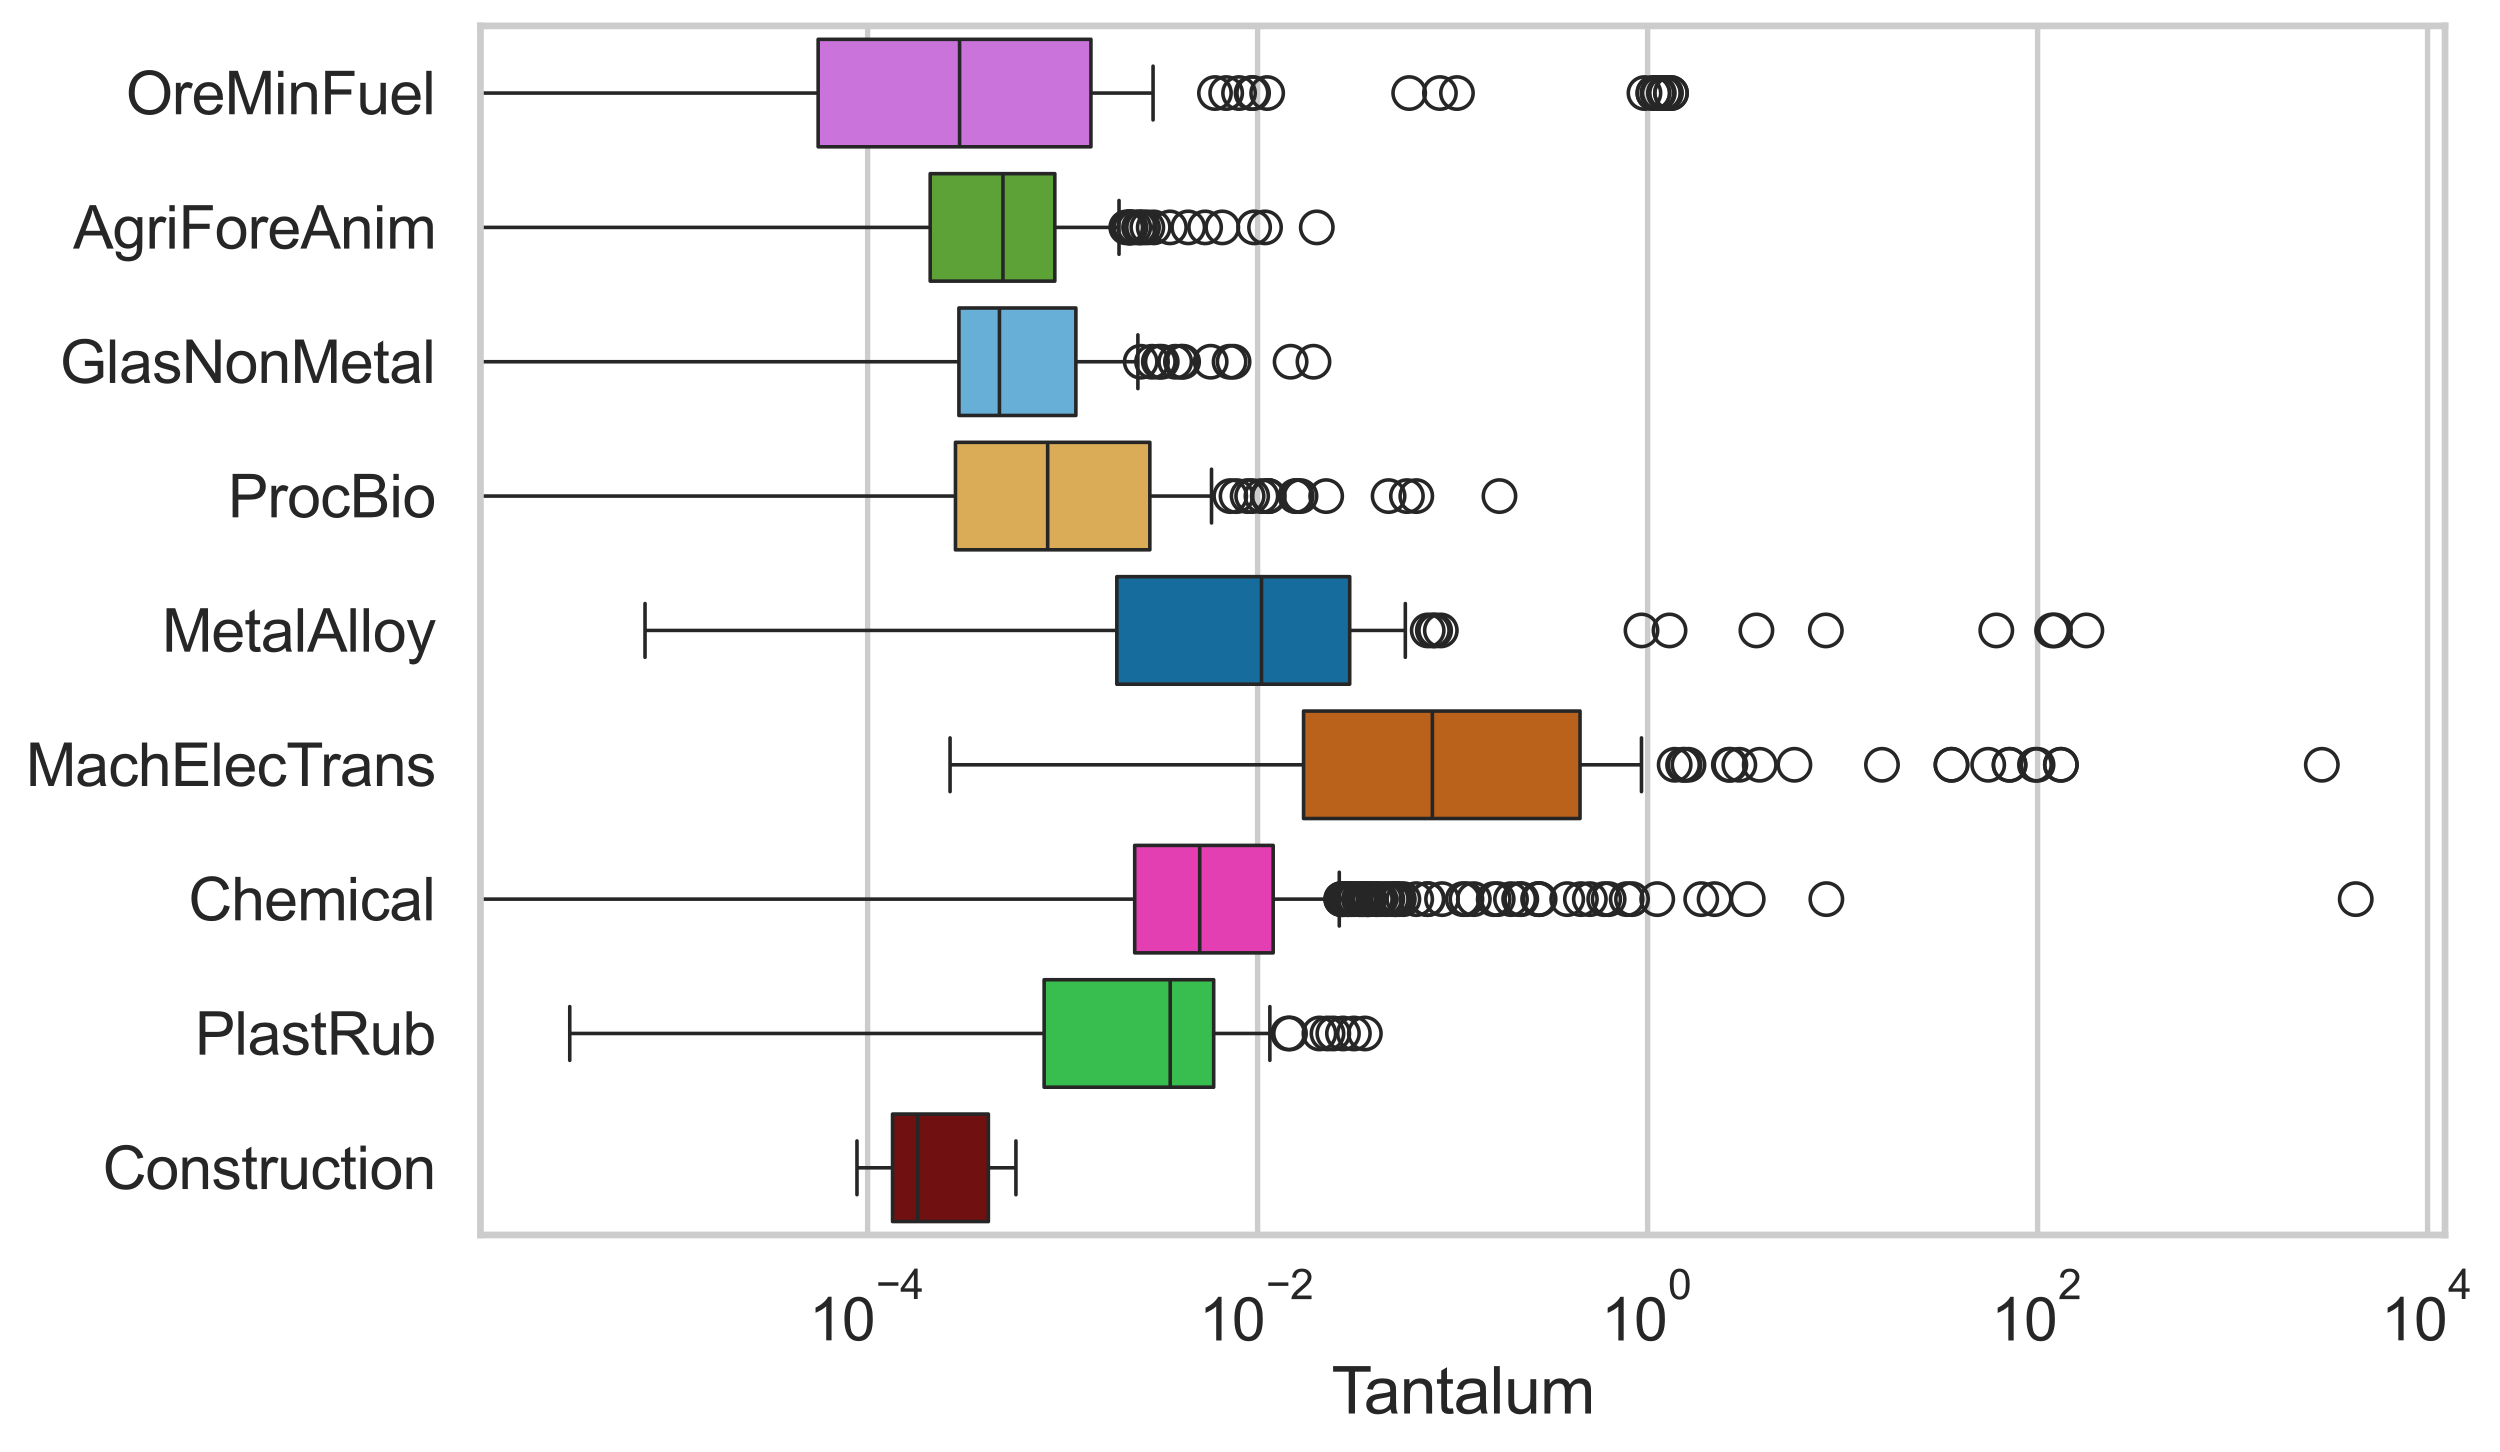 <?xml version="1.0" encoding="utf-8" standalone="no"?>
<!DOCTYPE svg PUBLIC "-//W3C//DTD SVG 1.1//EN"
  "http://www.w3.org/Graphics/SVG/1.1/DTD/svg11.dtd">
<svg xmlns:xlink="http://www.w3.org/1999/xlink" width="695.681pt" height="404.121pt" viewBox="0 0 695.681 404.121" xmlns="http://www.w3.org/2000/svg" version="1.1">
 <defs>
  <style type="text/css">*{stroke-linejoin: round; stroke-linecap: butt}</style>
 </defs>
 <g id="figure_1">
  <g id="patch_1">
   <path d="M 0 404.121 
L 695.681 404.121 
L 695.681 0 
L 0 0 
z
" style="fill: #ffffff"/>
  </g>
  <g id="axes_1">
   <g id="patch_2">
    <path d="M 133.697 343.665 
L 680.385 343.665 
L 680.385 7.2 
L 133.697 7.2 
z
" style="fill: #ffffff"/>
   </g>
   <g id="matplotlib.axis_1">
    <g id="xtick_1">
     <g id="line2d_1">
      <path d="M 241.44 343.665 
L 241.44 7.2 
" clip-path="url(#p59edeb4a49)" style="fill: none; stroke: #cccccc; stroke-width: 1.5; stroke-linecap: round"/>
     </g>
     <g id="text_1">
      <!-- $\mathdefault{10^{-4}}$ -->
      <g style="fill: #262626" transform="translate(225.105 373.015) scale(0.165 -0.165)">
       <defs>
        <path id="ArialMT-31" d="M 2384 0 
L 1822 0 
L 1822 3584 
Q 1619 3391 1289 3197 
Q 959 3003 697 2906 
L 697 3450 
Q 1169 3672 1522 3987 
Q 1875 4303 2022 4600 
L 2384 4600 
L 2384 0 
z
" transform="scale(0.016)"/>
        <path id="ArialMT-30" d="M 266 2259 
Q 266 3072 433 3567 
Q 600 4063 929 4331 
Q 1259 4600 1759 4600 
Q 2128 4600 2406 4451 
Q 2684 4303 2865 4023 
Q 3047 3744 3150 3342 
Q 3253 2941 3253 2259 
Q 3253 1453 3087 958 
Q 2922 463 2592 192 
Q 2263 -78 1759 -78 
Q 1097 -78 719 397 
Q 266 969 266 2259 
z
M 844 2259 
Q 844 1131 1108 757 
Q 1372 384 1759 384 
Q 2147 384 2411 759 
Q 2675 1134 2675 2259 
Q 2675 3391 2411 3762 
Q 2147 4134 1753 4134 
Q 1366 4134 1134 3806 
Q 844 3388 844 2259 
z
" transform="scale(0.016)"/>
        <path id="ArialMT-2212" d="M 3381 1997 
L 356 1997 
L 356 2522 
L 3381 2522 
L 3381 1997 
z
" transform="scale(0.016)"/>
        <path id="ArialMT-34" d="M 2069 0 
L 2069 1097 
L 81 1097 
L 81 1613 
L 2172 4581 
L 2631 4581 
L 2631 1613 
L 3250 1613 
L 3250 1097 
L 2631 1097 
L 2631 0 
L 2069 0 
z
M 2069 1613 
L 2069 3678 
L 634 1613 
L 2069 1613 
z
" transform="scale(0.016)"/>
       </defs>
       <use xlink:href="#ArialMT-31" transform="translate(0 0.202)"/>
       <use xlink:href="#ArialMT-30" transform="translate(55.615 0.202)"/>
       <use xlink:href="#ArialMT-2212" transform="translate(112.973 69.895) scale(0.7)"/>
       <use xlink:href="#ArialMT-34" transform="translate(153.852 69.895) scale(0.7)"/>
      </g>
     </g>
    </g>
    <g id="xtick_2">
     <g id="line2d_2">
      <path d="M 349.962 343.665 
L 349.962 7.2 
" clip-path="url(#p59edeb4a49)" style="fill: none; stroke: #cccccc; stroke-width: 1.5; stroke-linecap: round"/>
     </g>
     <g id="text_2">
      <!-- $\mathdefault{10^{-2}}$ -->
      <g style="fill: #262626" transform="translate(333.627 373.18) scale(0.165 -0.165)">
       <defs>
        <path id="ArialMT-32" d="M 3222 541 
L 3222 0 
L 194 0 
Q 188 203 259 391 
Q 375 700 629 1000 
Q 884 1300 1366 1694 
Q 2113 2306 2375 2664 
Q 2638 3022 2638 3341 
Q 2638 3675 2398 3904 
Q 2159 4134 1775 4134 
Q 1369 4134 1125 3890 
Q 881 3647 878 3216 
L 300 3275 
Q 359 3922 746 4261 
Q 1134 4600 1788 4600 
Q 2447 4600 2831 4234 
Q 3216 3869 3216 3328 
Q 3216 3053 3103 2787 
Q 2991 2522 2730 2228 
Q 2469 1934 1863 1422 
Q 1356 997 1212 845 
Q 1069 694 975 541 
L 3222 541 
z
" transform="scale(0.016)"/>
       </defs>
       <use xlink:href="#ArialMT-31" transform="translate(0 0.994)"/>
       <use xlink:href="#ArialMT-30" transform="translate(55.615 0.994)"/>
       <use xlink:href="#ArialMT-2212" transform="translate(112.973 70.688) scale(0.7)"/>
       <use xlink:href="#ArialMT-32" transform="translate(153.852 70.688) scale(0.7)"/>
      </g>
     </g>
    </g>
    <g id="xtick_3">
     <g id="line2d_3">
      <path d="M 458.485 343.665 
L 458.485 7.2 
" clip-path="url(#p59edeb4a49)" style="fill: none; stroke: #cccccc; stroke-width: 1.5; stroke-linecap: round"/>
     </g>
     <g id="text_3">
      <!-- $\mathdefault{10^{0}}$ -->
      <g style="fill: #262626" transform="translate(445.532 373.18) scale(0.165 -0.165)">
       <use xlink:href="#ArialMT-31" transform="translate(0 0.994)"/>
       <use xlink:href="#ArialMT-30" transform="translate(55.615 0.994)"/>
       <use xlink:href="#ArialMT-30" transform="translate(112.973 70.688) scale(0.7)"/>
      </g>
     </g>
    </g>
    <g id="xtick_4">
     <g id="line2d_4">
      <path d="M 567.007 343.665 
L 567.007 7.2 
" clip-path="url(#p59edeb4a49)" style="fill: none; stroke: #cccccc; stroke-width: 1.5; stroke-linecap: round"/>
     </g>
     <g id="text_4">
      <!-- $\mathdefault{10^{2}}$ -->
      <g style="fill: #262626" transform="translate(554.054 373.18) scale(0.165 -0.165)">
       <use xlink:href="#ArialMT-31" transform="translate(0 0.994)"/>
       <use xlink:href="#ArialMT-30" transform="translate(55.615 0.994)"/>
       <use xlink:href="#ArialMT-32" transform="translate(112.973 70.688) scale(0.7)"/>
      </g>
     </g>
    </g>
    <g id="xtick_5">
     <g id="line2d_5">
      <path d="M 675.529 343.665 
L 675.529 7.2 
" clip-path="url(#p59edeb4a49)" style="fill: none; stroke: #cccccc; stroke-width: 1.5; stroke-linecap: round"/>
     </g>
     <g id="text_5">
      <!-- $\mathdefault{10^{4}}$ -->
      <g style="fill: #262626" transform="translate(662.576 373.015) scale(0.165 -0.165)">
       <use xlink:href="#ArialMT-31" transform="translate(0 0.202)"/>
       <use xlink:href="#ArialMT-30" transform="translate(55.615 0.202)"/>
       <use xlink:href="#ArialMT-34" transform="translate(112.973 69.895) scale(0.7)"/>
      </g>
     </g>
    </g>
    <g id="text_6">
     <!-- Tantalum -->
     <g style="fill: #262626" transform="translate(370.529 393.344) scale(0.18 -0.18)">
      <defs>
       <path id="ArialMT-54" d="M 1659 0 
L 1659 4041 
L 150 4041 
L 150 4581 
L 3781 4581 
L 3781 4041 
L 2266 4041 
L 2266 0 
L 1659 0 
z
" transform="scale(0.016)"/>
       <path id="ArialMT-61" d="M 2588 409 
Q 2275 144 1986 34 
Q 1697 -75 1366 -75 
Q 819 -75 525 192 
Q 231 459 231 875 
Q 231 1119 342 1320 
Q 453 1522 633 1644 
Q 813 1766 1038 1828 
Q 1203 1872 1538 1913 
Q 2219 1994 2541 2106 
Q 2544 2222 2544 2253 
Q 2544 2597 2384 2738 
Q 2169 2928 1744 2928 
Q 1347 2928 1158 2789 
Q 969 2650 878 2297 
L 328 2372 
Q 403 2725 575 2942 
Q 747 3159 1072 3276 
Q 1397 3394 1825 3394 
Q 2250 3394 2515 3294 
Q 2781 3194 2906 3042 
Q 3031 2891 3081 2659 
Q 3109 2516 3109 2141 
L 3109 1391 
Q 3109 606 3145 398 
Q 3181 191 3288 0 
L 2700 0 
Q 2613 175 2588 409 
z
M 2541 1666 
Q 2234 1541 1622 1453 
Q 1275 1403 1131 1340 
Q 988 1278 909 1158 
Q 831 1038 831 891 
Q 831 666 1001 516 
Q 1172 366 1500 366 
Q 1825 366 2078 508 
Q 2331 650 2450 897 
Q 2541 1088 2541 1459 
L 2541 1666 
z
" transform="scale(0.016)"/>
       <path id="ArialMT-6e" d="M 422 0 
L 422 3319 
L 928 3319 
L 928 2847 
Q 1294 3394 1984 3394 
Q 2284 3394 2536 3286 
Q 2788 3178 2913 3003 
Q 3038 2828 3088 2588 
Q 3119 2431 3119 2041 
L 3119 0 
L 2556 0 
L 2556 2019 
Q 2556 2363 2490 2533 
Q 2425 2703 2258 2804 
Q 2091 2906 1866 2906 
Q 1506 2906 1245 2678 
Q 984 2450 984 1813 
L 984 0 
L 422 0 
z
" transform="scale(0.016)"/>
       <path id="ArialMT-74" d="M 1650 503 
L 1731 6 
Q 1494 -44 1306 -44 
Q 1000 -44 831 53 
Q 663 150 594 308 
Q 525 466 525 972 
L 525 2881 
L 113 2881 
L 113 3319 
L 525 3319 
L 525 4141 
L 1084 4478 
L 1084 3319 
L 1650 3319 
L 1650 2881 
L 1084 2881 
L 1084 941 
Q 1084 700 1114 631 
Q 1144 563 1211 522 
Q 1278 481 1403 481 
Q 1497 481 1650 503 
z
" transform="scale(0.016)"/>
       <path id="ArialMT-6c" d="M 409 0 
L 409 4581 
L 972 4581 
L 972 0 
L 409 0 
z
" transform="scale(0.016)"/>
       <path id="ArialMT-75" d="M 2597 0 
L 2597 488 
Q 2209 -75 1544 -75 
Q 1250 -75 995 37 
Q 741 150 617 320 
Q 494 491 444 738 
Q 409 903 409 1263 
L 409 3319 
L 972 3319 
L 972 1478 
Q 972 1038 1006 884 
Q 1059 663 1231 536 
Q 1403 409 1656 409 
Q 1909 409 2131 539 
Q 2353 669 2445 892 
Q 2538 1116 2538 1541 
L 2538 3319 
L 3100 3319 
L 3100 0 
L 2597 0 
z
" transform="scale(0.016)"/>
       <path id="ArialMT-6d" d="M 422 0 
L 422 3319 
L 925 3319 
L 925 2853 
Q 1081 3097 1340 3245 
Q 1600 3394 1931 3394 
Q 2300 3394 2536 3241 
Q 2772 3088 2869 2813 
Q 3263 3394 3894 3394 
Q 4388 3394 4653 3120 
Q 4919 2847 4919 2278 
L 4919 0 
L 4359 0 
L 4359 2091 
Q 4359 2428 4304 2576 
Q 4250 2725 4106 2815 
Q 3963 2906 3769 2906 
Q 3419 2906 3187 2673 
Q 2956 2441 2956 1928 
L 2956 0 
L 2394 0 
L 2394 2156 
Q 2394 2531 2256 2718 
Q 2119 2906 1806 2906 
Q 1569 2906 1367 2781 
Q 1166 2656 1075 2415 
Q 984 2175 984 1722 
L 984 0 
L 422 0 
z
" transform="scale(0.016)"/>
      </defs>
      <use xlink:href="#ArialMT-54"/>
      <use xlink:href="#ArialMT-61" transform="translate(49.959 0)"/>
      <use xlink:href="#ArialMT-6e" transform="translate(105.574 0)"/>
      <use xlink:href="#ArialMT-74" transform="translate(161.189 0)"/>
      <use xlink:href="#ArialMT-61" transform="translate(188.973 0)"/>
      <use xlink:href="#ArialMT-6c" transform="translate(244.588 0)"/>
      <use xlink:href="#ArialMT-75" transform="translate(266.805 0)"/>
      <use xlink:href="#ArialMT-6d" transform="translate(322.42 0)"/>
     </g>
    </g>
   </g>
   <g id="matplotlib.axis_2">
    <g id="ytick_1">
     <g id="text_7">
      <!-- OreMinFuel -->
      <g style="fill: #262626" transform="translate(35.013 31.798) scale(0.165 -0.165)">
       <defs>
        <path id="ArialMT-4f" d="M 309 2231 
Q 309 3372 921 4017 
Q 1534 4663 2503 4663 
Q 3138 4663 3647 4359 
Q 4156 4056 4423 3514 
Q 4691 2972 4691 2284 
Q 4691 1588 4409 1038 
Q 4128 488 3612 205 
Q 3097 -78 2500 -78 
Q 1853 -78 1343 234 
Q 834 547 571 1087 
Q 309 1628 309 2231 
z
M 934 2222 
Q 934 1394 1379 917 
Q 1825 441 2497 441 
Q 3181 441 3623 922 
Q 4066 1403 4066 2288 
Q 4066 2847 3877 3264 
Q 3688 3681 3323 3911 
Q 2959 4141 2506 4141 
Q 1863 4141 1398 3698 
Q 934 3256 934 2222 
z
" transform="scale(0.016)"/>
        <path id="ArialMT-72" d="M 416 0 
L 416 3319 
L 922 3319 
L 922 2816 
Q 1116 3169 1280 3281 
Q 1444 3394 1641 3394 
Q 1925 3394 2219 3213 
L 2025 2691 
Q 1819 2813 1613 2813 
Q 1428 2813 1281 2702 
Q 1134 2591 1072 2394 
Q 978 2094 978 1738 
L 978 0 
L 416 0 
z
" transform="scale(0.016)"/>
        <path id="ArialMT-65" d="M 2694 1069 
L 3275 997 
Q 3138 488 2766 206 
Q 2394 -75 1816 -75 
Q 1088 -75 661 373 
Q 234 822 234 1631 
Q 234 2469 665 2931 
Q 1097 3394 1784 3394 
Q 2450 3394 2872 2941 
Q 3294 2488 3294 1666 
Q 3294 1616 3291 1516 
L 816 1516 
Q 847 969 1125 678 
Q 1403 388 1819 388 
Q 2128 388 2347 550 
Q 2566 713 2694 1069 
z
M 847 1978 
L 2700 1978 
Q 2663 2397 2488 2606 
Q 2219 2931 1791 2931 
Q 1403 2931 1139 2672 
Q 875 2413 847 1978 
z
" transform="scale(0.016)"/>
        <path id="ArialMT-4d" d="M 475 0 
L 475 4581 
L 1388 4581 
L 2472 1338 
Q 2622 884 2691 659 
Q 2769 909 2934 1394 
L 4031 4581 
L 4847 4581 
L 4847 0 
L 4263 0 
L 4263 3834 
L 2931 0 
L 2384 0 
L 1059 3900 
L 1059 0 
L 475 0 
z
" transform="scale(0.016)"/>
        <path id="ArialMT-69" d="M 425 3934 
L 425 4581 
L 988 4581 
L 988 3934 
L 425 3934 
z
M 425 0 
L 425 3319 
L 988 3319 
L 988 0 
L 425 0 
z
" transform="scale(0.016)"/>
        <path id="ArialMT-46" d="M 525 0 
L 525 4581 
L 3616 4581 
L 3616 4041 
L 1131 4041 
L 1131 2622 
L 3281 2622 
L 3281 2081 
L 1131 2081 
L 1131 0 
L 525 0 
z
" transform="scale(0.016)"/>
       </defs>
       <use xlink:href="#ArialMT-4f"/>
       <use xlink:href="#ArialMT-72" transform="translate(77.783 0)"/>
       <use xlink:href="#ArialMT-65" transform="translate(111.084 0)"/>
       <use xlink:href="#ArialMT-4d" transform="translate(166.699 0)"/>
       <use xlink:href="#ArialMT-69" transform="translate(250 0)"/>
       <use xlink:href="#ArialMT-6e" transform="translate(272.217 0)"/>
       <use xlink:href="#ArialMT-46" transform="translate(327.832 0)"/>
       <use xlink:href="#ArialMT-75" transform="translate(388.916 0)"/>
       <use xlink:href="#ArialMT-65" transform="translate(444.531 0)"/>
       <use xlink:href="#ArialMT-6c" transform="translate(500.146 0)"/>
      </g>
     </g>
    </g>
    <g id="ytick_2">
     <g id="text_8">
      <!-- AgriForeAnim -->
      <g style="fill: #262626" transform="translate(20.341 69.183) scale(0.165 -0.165)">
       <defs>
        <path id="ArialMT-41" d="M -9 0 
L 1750 4581 
L 2403 4581 
L 4278 0 
L 3588 0 
L 3053 1388 
L 1138 1388 
L 634 0 
L -9 0 
z
M 1313 1881 
L 2866 1881 
L 2388 3150 
Q 2169 3728 2063 4100 
Q 1975 3659 1816 3225 
L 1313 1881 
z
" transform="scale(0.016)"/>
        <path id="ArialMT-67" d="M 319 -275 
L 866 -356 
Q 900 -609 1056 -725 
Q 1266 -881 1628 -881 
Q 2019 -881 2231 -725 
Q 2444 -569 2519 -288 
Q 2563 -116 2559 434 
Q 2191 0 1641 0 
Q 956 0 581 494 
Q 206 988 206 1678 
Q 206 2153 378 2554 
Q 550 2956 876 3175 
Q 1203 3394 1644 3394 
Q 2231 3394 2613 2919 
L 2613 3319 
L 3131 3319 
L 3131 450 
Q 3131 -325 2973 -648 
Q 2816 -972 2473 -1159 
Q 2131 -1347 1631 -1347 
Q 1038 -1347 672 -1080 
Q 306 -813 319 -275 
z
M 784 1719 
Q 784 1066 1043 766 
Q 1303 466 1694 466 
Q 2081 466 2343 764 
Q 2606 1063 2606 1700 
Q 2606 2309 2336 2618 
Q 2066 2928 1684 2928 
Q 1309 2928 1046 2623 
Q 784 2319 784 1719 
z
" transform="scale(0.016)"/>
        <path id="ArialMT-6f" d="M 213 1659 
Q 213 2581 725 3025 
Q 1153 3394 1769 3394 
Q 2453 3394 2887 2945 
Q 3322 2497 3322 1706 
Q 3322 1066 3130 698 
Q 2938 331 2570 128 
Q 2203 -75 1769 -75 
Q 1072 -75 642 372 
Q 213 819 213 1659 
z
M 791 1659 
Q 791 1022 1069 705 
Q 1347 388 1769 388 
Q 2188 388 2466 706 
Q 2744 1025 2744 1678 
Q 2744 2294 2464 2611 
Q 2184 2928 1769 2928 
Q 1347 2928 1069 2612 
Q 791 2297 791 1659 
z
" transform="scale(0.016)"/>
       </defs>
       <use xlink:href="#ArialMT-41"/>
       <use xlink:href="#ArialMT-67" transform="translate(66.699 0)"/>
       <use xlink:href="#ArialMT-72" transform="translate(122.314 0)"/>
       <use xlink:href="#ArialMT-69" transform="translate(155.615 0)"/>
       <use xlink:href="#ArialMT-46" transform="translate(177.832 0)"/>
       <use xlink:href="#ArialMT-6f" transform="translate(238.916 0)"/>
       <use xlink:href="#ArialMT-72" transform="translate(294.531 0)"/>
       <use xlink:href="#ArialMT-65" transform="translate(327.832 0)"/>
       <use xlink:href="#ArialMT-41" transform="translate(383.447 0)"/>
       <use xlink:href="#ArialMT-6e" transform="translate(450.146 0)"/>
       <use xlink:href="#ArialMT-69" transform="translate(505.762 0)"/>
       <use xlink:href="#ArialMT-6d" transform="translate(527.979 0)"/>
      </g>
     </g>
    </g>
    <g id="ytick_3">
     <g id="text_9">
      <!-- GlasNonMetal -->
      <g style="fill: #262626" transform="translate(16.659 106.568) scale(0.165 -0.165)">
       <defs>
        <path id="ArialMT-47" d="M 2638 1797 
L 2638 2334 
L 4578 2338 
L 4578 638 
Q 4131 281 3656 101 
Q 3181 -78 2681 -78 
Q 2006 -78 1454 211 
Q 903 500 622 1047 
Q 341 1594 341 2269 
Q 341 2938 620 3517 
Q 900 4097 1425 4378 
Q 1950 4659 2634 4659 
Q 3131 4659 3532 4498 
Q 3934 4338 4162 4050 
Q 4391 3763 4509 3300 
L 3963 3150 
Q 3859 3500 3706 3700 
Q 3553 3900 3268 4020 
Q 2984 4141 2638 4141 
Q 2222 4141 1919 4014 
Q 1616 3888 1430 3681 
Q 1244 3475 1141 3228 
Q 966 2803 966 2306 
Q 966 1694 1177 1281 
Q 1388 869 1791 669 
Q 2194 469 2647 469 
Q 3041 469 3416 620 
Q 3791 772 3984 944 
L 3984 1797 
L 2638 1797 
z
" transform="scale(0.016)"/>
        <path id="ArialMT-73" d="M 197 991 
L 753 1078 
Q 800 744 1014 566 
Q 1228 388 1613 388 
Q 2000 388 2187 545 
Q 2375 703 2375 916 
Q 2375 1106 2209 1216 
Q 2094 1291 1634 1406 
Q 1016 1563 777 1677 
Q 538 1791 414 1992 
Q 291 2194 291 2438 
Q 291 2659 392 2848 
Q 494 3038 669 3163 
Q 800 3259 1026 3326 
Q 1253 3394 1513 3394 
Q 1903 3394 2198 3281 
Q 2494 3169 2634 2976 
Q 2775 2784 2828 2463 
L 2278 2388 
Q 2241 2644 2061 2787 
Q 1881 2931 1553 2931 
Q 1166 2931 1000 2803 
Q 834 2675 834 2503 
Q 834 2394 903 2306 
Q 972 2216 1119 2156 
Q 1203 2125 1616 2013 
Q 2213 1853 2448 1751 
Q 2684 1650 2818 1456 
Q 2953 1263 2953 975 
Q 2953 694 2789 445 
Q 2625 197 2315 61 
Q 2006 -75 1616 -75 
Q 969 -75 630 194 
Q 291 463 197 991 
z
" transform="scale(0.016)"/>
        <path id="ArialMT-4e" d="M 488 0 
L 488 4581 
L 1109 4581 
L 3516 984 
L 3516 4581 
L 4097 4581 
L 4097 0 
L 3475 0 
L 1069 3600 
L 1069 0 
L 488 0 
z
" transform="scale(0.016)"/>
       </defs>
       <use xlink:href="#ArialMT-47"/>
       <use xlink:href="#ArialMT-6c" transform="translate(77.783 0)"/>
       <use xlink:href="#ArialMT-61" transform="translate(100 0)"/>
       <use xlink:href="#ArialMT-73" transform="translate(155.615 0)"/>
       <use xlink:href="#ArialMT-4e" transform="translate(205.615 0)"/>
       <use xlink:href="#ArialMT-6f" transform="translate(277.832 0)"/>
       <use xlink:href="#ArialMT-6e" transform="translate(333.447 0)"/>
       <use xlink:href="#ArialMT-4d" transform="translate(389.062 0)"/>
       <use xlink:href="#ArialMT-65" transform="translate(472.363 0)"/>
       <use xlink:href="#ArialMT-74" transform="translate(527.979 0)"/>
       <use xlink:href="#ArialMT-61" transform="translate(555.762 0)"/>
       <use xlink:href="#ArialMT-6c" transform="translate(611.377 0)"/>
      </g>
     </g>
    </g>
    <g id="ytick_4">
     <g id="text_10">
      <!-- ProcBio -->
      <g style="fill: #262626" transform="translate(63.424 143.953) scale(0.165 -0.165)">
       <defs>
        <path id="ArialMT-50" d="M 494 0 
L 494 4581 
L 2222 4581 
Q 2678 4581 2919 4538 
Q 3256 4481 3484 4323 
Q 3713 4166 3852 3881 
Q 3991 3597 3991 3256 
Q 3991 2672 3619 2267 
Q 3247 1863 2275 1863 
L 1100 1863 
L 1100 0 
L 494 0 
z
M 1100 2403 
L 2284 2403 
Q 2872 2403 3119 2622 
Q 3366 2841 3366 3238 
Q 3366 3525 3220 3729 
Q 3075 3934 2838 4000 
Q 2684 4041 2272 4041 
L 1100 4041 
L 1100 2403 
z
" transform="scale(0.016)"/>
        <path id="ArialMT-63" d="M 2588 1216 
L 3141 1144 
Q 3050 572 2676 248 
Q 2303 -75 1759 -75 
Q 1078 -75 664 370 
Q 250 816 250 1647 
Q 250 2184 428 2587 
Q 606 2991 970 3192 
Q 1334 3394 1763 3394 
Q 2303 3394 2647 3120 
Q 2991 2847 3088 2344 
L 2541 2259 
Q 2463 2594 2264 2762 
Q 2066 2931 1784 2931 
Q 1359 2931 1093 2626 
Q 828 2322 828 1663 
Q 828 994 1084 691 
Q 1341 388 1753 388 
Q 2084 388 2306 591 
Q 2528 794 2588 1216 
z
" transform="scale(0.016)"/>
        <path id="ArialMT-42" d="M 469 0 
L 469 4581 
L 2188 4581 
Q 2713 4581 3030 4442 
Q 3347 4303 3526 4014 
Q 3706 3725 3706 3409 
Q 3706 3116 3547 2856 
Q 3388 2597 3066 2438 
Q 3481 2316 3704 2022 
Q 3928 1728 3928 1328 
Q 3928 1006 3792 729 
Q 3656 453 3456 303 
Q 3256 153 2954 76 
Q 2653 0 2216 0 
L 469 0 
z
M 1075 2656 
L 2066 2656 
Q 2469 2656 2644 2709 
Q 2875 2778 2992 2937 
Q 3109 3097 3109 3338 
Q 3109 3566 3000 3739 
Q 2891 3913 2687 3977 
Q 2484 4041 1991 4041 
L 1075 4041 
L 1075 2656 
z
M 1075 541 
L 2216 541 
Q 2509 541 2628 563 
Q 2838 600 2978 687 
Q 3119 775 3209 942 
Q 3300 1109 3300 1328 
Q 3300 1584 3169 1773 
Q 3038 1963 2805 2039 
Q 2572 2116 2134 2116 
L 1075 2116 
L 1075 541 
z
" transform="scale(0.016)"/>
       </defs>
       <use xlink:href="#ArialMT-50"/>
       <use xlink:href="#ArialMT-72" transform="translate(66.699 0)"/>
       <use xlink:href="#ArialMT-6f" transform="translate(100 0)"/>
       <use xlink:href="#ArialMT-63" transform="translate(155.615 0)"/>
       <use xlink:href="#ArialMT-42" transform="translate(205.615 0)"/>
       <use xlink:href="#ArialMT-69" transform="translate(272.314 0)"/>
       <use xlink:href="#ArialMT-6f" transform="translate(294.531 0)"/>
      </g>
     </g>
    </g>
    <g id="ytick_5">
     <g id="text_11">
      <!-- MetalAlloy -->
      <g style="fill: #262626" transform="translate(45.088 181.337) scale(0.165 -0.165)">
       <defs>
        <path id="ArialMT-79" d="M 397 -1278 
L 334 -750 
Q 519 -800 656 -800 
Q 844 -800 956 -737 
Q 1069 -675 1141 -563 
Q 1194 -478 1313 -144 
Q 1328 -97 1363 -6 
L 103 3319 
L 709 3319 
L 1400 1397 
Q 1534 1031 1641 628 
Q 1738 1016 1872 1384 
L 2581 3319 
L 3144 3319 
L 1881 -56 
Q 1678 -603 1566 -809 
Q 1416 -1088 1222 -1217 
Q 1028 -1347 759 -1347 
Q 597 -1347 397 -1278 
z
" transform="scale(0.016)"/>
       </defs>
       <use xlink:href="#ArialMT-4d"/>
       <use xlink:href="#ArialMT-65" transform="translate(83.301 0)"/>
       <use xlink:href="#ArialMT-74" transform="translate(138.916 0)"/>
       <use xlink:href="#ArialMT-61" transform="translate(166.699 0)"/>
       <use xlink:href="#ArialMT-6c" transform="translate(222.314 0)"/>
       <use xlink:href="#ArialMT-41" transform="translate(244.531 0)"/>
       <use xlink:href="#ArialMT-6c" transform="translate(311.23 0)"/>
       <use xlink:href="#ArialMT-6c" transform="translate(333.447 0)"/>
       <use xlink:href="#ArialMT-6f" transform="translate(355.664 0)"/>
       <use xlink:href="#ArialMT-79" transform="translate(411.279 0)"/>
      </g>
     </g>
    </g>
    <g id="ytick_6">
     <g id="text_12">
      <!-- MachElecTrans -->
      <g style="fill: #262626" transform="translate(7.2 218.722) scale(0.165 -0.165)">
       <defs>
        <path id="ArialMT-68" d="M 422 0 
L 422 4581 
L 984 4581 
L 984 2938 
Q 1378 3394 1978 3394 
Q 2347 3394 2619 3248 
Q 2891 3103 3008 2847 
Q 3125 2591 3125 2103 
L 3125 0 
L 2563 0 
L 2563 2103 
Q 2563 2525 2380 2717 
Q 2197 2909 1863 2909 
Q 1613 2909 1392 2779 
Q 1172 2650 1078 2428 
Q 984 2206 984 1816 
L 984 0 
L 422 0 
z
" transform="scale(0.016)"/>
        <path id="ArialMT-45" d="M 506 0 
L 506 4581 
L 3819 4581 
L 3819 4041 
L 1113 4041 
L 1113 2638 
L 3647 2638 
L 3647 2100 
L 1113 2100 
L 1113 541 
L 3925 541 
L 3925 0 
L 506 0 
z
" transform="scale(0.016)"/>
       </defs>
       <use xlink:href="#ArialMT-4d"/>
       <use xlink:href="#ArialMT-61" transform="translate(83.301 0)"/>
       <use xlink:href="#ArialMT-63" transform="translate(138.916 0)"/>
       <use xlink:href="#ArialMT-68" transform="translate(188.916 0)"/>
       <use xlink:href="#ArialMT-45" transform="translate(244.531 0)"/>
       <use xlink:href="#ArialMT-6c" transform="translate(311.23 0)"/>
       <use xlink:href="#ArialMT-65" transform="translate(333.447 0)"/>
       <use xlink:href="#ArialMT-63" transform="translate(389.062 0)"/>
       <use xlink:href="#ArialMT-54" transform="translate(439.062 0)"/>
       <use xlink:href="#ArialMT-72" transform="translate(496.396 0)"/>
       <use xlink:href="#ArialMT-61" transform="translate(529.697 0)"/>
       <use xlink:href="#ArialMT-6e" transform="translate(585.312 0)"/>
       <use xlink:href="#ArialMT-73" transform="translate(640.928 0)"/>
      </g>
     </g>
    </g>
    <g id="ytick_7">
     <g id="text_13">
      <!-- Chemical -->
      <g style="fill: #262626" transform="translate(52.428 256.107) scale(0.165 -0.165)">
       <defs>
        <path id="ArialMT-43" d="M 3763 1606 
L 4369 1453 
Q 4178 706 3683 314 
Q 3188 -78 2472 -78 
Q 1731 -78 1267 223 
Q 803 525 561 1097 
Q 319 1669 319 2325 
Q 319 3041 592 3573 
Q 866 4106 1370 4382 
Q 1875 4659 2481 4659 
Q 3169 4659 3637 4309 
Q 4106 3959 4291 3325 
L 3694 3184 
Q 3534 3684 3231 3912 
Q 2928 4141 2469 4141 
Q 1941 4141 1586 3887 
Q 1231 3634 1087 3207 
Q 944 2781 944 2328 
Q 944 1744 1114 1308 
Q 1284 872 1643 656 
Q 2003 441 2422 441 
Q 2931 441 3284 734 
Q 3638 1028 3763 1606 
z
" transform="scale(0.016)"/>
       </defs>
       <use xlink:href="#ArialMT-43"/>
       <use xlink:href="#ArialMT-68" transform="translate(72.217 0)"/>
       <use xlink:href="#ArialMT-65" transform="translate(127.832 0)"/>
       <use xlink:href="#ArialMT-6d" transform="translate(183.447 0)"/>
       <use xlink:href="#ArialMT-69" transform="translate(266.748 0)"/>
       <use xlink:href="#ArialMT-63" transform="translate(288.965 0)"/>
       <use xlink:href="#ArialMT-61" transform="translate(338.965 0)"/>
       <use xlink:href="#ArialMT-6c" transform="translate(394.58 0)"/>
      </g>
     </g>
    </g>
    <g id="ytick_8">
     <g id="text_14">
      <!-- PlastRub -->
      <g style="fill: #262626" transform="translate(54.248 293.492) scale(0.165 -0.165)">
       <defs>
        <path id="ArialMT-52" d="M 503 0 
L 503 4581 
L 2534 4581 
Q 3147 4581 3465 4457 
Q 3784 4334 3975 4021 
Q 4166 3709 4166 3331 
Q 4166 2844 3850 2509 
Q 3534 2175 2875 2084 
Q 3116 1969 3241 1856 
Q 3506 1613 3744 1247 
L 4541 0 
L 3778 0 
L 3172 953 
Q 2906 1366 2734 1584 
Q 2563 1803 2427 1890 
Q 2291 1978 2150 2013 
Q 2047 2034 1813 2034 
L 1109 2034 
L 1109 0 
L 503 0 
z
M 1109 2559 
L 2413 2559 
Q 2828 2559 3062 2645 
Q 3297 2731 3419 2920 
Q 3541 3109 3541 3331 
Q 3541 3656 3305 3865 
Q 3069 4075 2559 4075 
L 1109 4075 
L 1109 2559 
z
" transform="scale(0.016)"/>
        <path id="ArialMT-62" d="M 941 0 
L 419 0 
L 419 4581 
L 981 4581 
L 981 2947 
Q 1338 3394 1891 3394 
Q 2197 3394 2470 3270 
Q 2744 3147 2920 2923 
Q 3097 2700 3197 2384 
Q 3297 2069 3297 1709 
Q 3297 856 2875 390 
Q 2453 -75 1863 -75 
Q 1275 -75 941 416 
L 941 0 
z
M 934 1684 
Q 934 1088 1097 822 
Q 1363 388 1816 388 
Q 2184 388 2453 708 
Q 2722 1028 2722 1663 
Q 2722 2313 2464 2622 
Q 2206 2931 1841 2931 
Q 1472 2931 1203 2611 
Q 934 2291 934 1684 
z
" transform="scale(0.016)"/>
       </defs>
       <use xlink:href="#ArialMT-50"/>
       <use xlink:href="#ArialMT-6c" transform="translate(66.699 0)"/>
       <use xlink:href="#ArialMT-61" transform="translate(88.916 0)"/>
       <use xlink:href="#ArialMT-73" transform="translate(144.531 0)"/>
       <use xlink:href="#ArialMT-74" transform="translate(194.531 0)"/>
       <use xlink:href="#ArialMT-52" transform="translate(222.314 0)"/>
       <use xlink:href="#ArialMT-75" transform="translate(294.531 0)"/>
       <use xlink:href="#ArialMT-62" transform="translate(350.146 0)"/>
      </g>
     </g>
    </g>
    <g id="ytick_9">
     <g id="text_15">
      <!-- Construction -->
      <g style="fill: #262626" transform="translate(28.575 330.877) scale(0.165 -0.165)">
       <use xlink:href="#ArialMT-43"/>
       <use xlink:href="#ArialMT-6f" transform="translate(72.217 0)"/>
       <use xlink:href="#ArialMT-6e" transform="translate(127.832 0)"/>
       <use xlink:href="#ArialMT-73" transform="translate(183.447 0)"/>
       <use xlink:href="#ArialMT-74" transform="translate(233.447 0)"/>
       <use xlink:href="#ArialMT-72" transform="translate(261.23 0)"/>
       <use xlink:href="#ArialMT-75" transform="translate(294.531 0)"/>
       <use xlink:href="#ArialMT-63" transform="translate(350.146 0)"/>
       <use xlink:href="#ArialMT-74" transform="translate(400.146 0)"/>
       <use xlink:href="#ArialMT-69" transform="translate(427.93 0)"/>
       <use xlink:href="#ArialMT-6f" transform="translate(450.146 0)"/>
       <use xlink:href="#ArialMT-6e" transform="translate(505.762 0)"/>
      </g>
     </g>
    </g>
   </g>
   <g id="patch_3">
    <path d="M 227.669 10.938 
L 227.669 40.846 
L 303.574 40.846 
L 303.574 10.938 
L 227.669 10.938 
z
" clip-path="url(#p59edeb4a49)" style="fill: #ca74db; stroke: #262626; stroke-linejoin: miter"/>
   </g>
   <g id="line2d_6">
    <path d="M 227.669 25.892 
L -1 25.892 
" clip-path="url(#p59edeb4a49)" style="fill: none; stroke: #262626"/>
   </g>
   <g id="line2d_7">
    <path d="M 303.574 25.892 
L 320.865 25.892 
" clip-path="url(#p59edeb4a49)" style="fill: none; stroke: #262626"/>
   </g>
   <g id="line2d_8">
    <path clip-path="url(#p59edeb4a49)" style="fill: none; stroke: #262626; stroke-linecap: round"/>
   </g>
   <g id="line2d_9">
    <path d="M 320.865 18.415 
L 320.865 33.369 
" clip-path="url(#p59edeb4a49)" style="fill: none; stroke: #262626; stroke-linecap: round"/>
   </g>
   <g id="line2d_10">
    <defs>
     <path id="m0a7dba49cb" d="M 0 4.5 
C 1.193 4.5 2.338 4.026 3.182 3.182 
C 4.026 2.338 4.5 1.193 4.5 0 
C 4.5 -1.193 4.026 -2.338 3.182 -3.182 
C 2.338 -4.026 1.193 -4.5 0 -4.5 
C -1.193 -4.5 -2.338 -4.026 -3.182 -3.182 
C -4.026 -2.338 -4.5 -1.193 -4.5 0 
C -4.5 1.193 -4.026 2.338 -3.182 3.182 
C -2.338 4.026 -1.193 4.5 0 4.5 
z
" style="stroke: #262626"/>
    </defs>
    <g clip-path="url(#p59edeb4a49)">
     <use xlink:href="#m0a7dba49cb" x="463.045" y="25.892" style="fill-opacity: 0; stroke: #262626"/>
     <use xlink:href="#m0a7dba49cb" x="460.112" y="25.892" style="fill-opacity: 0; stroke: #262626"/>
     <use xlink:href="#m0a7dba49cb" x="405.432" y="25.892" style="fill-opacity: 0; stroke: #262626"/>
     <use xlink:href="#m0a7dba49cb" x="341.21" y="25.892" style="fill-opacity: 0; stroke: #262626"/>
     <use xlink:href="#m0a7dba49cb" x="348.277" y="25.892" style="fill-opacity: 0; stroke: #262626"/>
     <use xlink:href="#m0a7dba49cb" x="464.996" y="25.892" style="fill-opacity: 0; stroke: #262626"/>
     <use xlink:href="#m0a7dba49cb" x="344.792" y="25.892" style="fill-opacity: 0; stroke: #262626"/>
     <use xlink:href="#m0a7dba49cb" x="348.701" y="25.892" style="fill-opacity: 0; stroke: #262626"/>
     <use xlink:href="#m0a7dba49cb" x="463.588" y="25.892" style="fill-opacity: 0; stroke: #262626"/>
     <use xlink:href="#m0a7dba49cb" x="463.463" y="25.892" style="fill-opacity: 0; stroke: #262626"/>
     <use xlink:href="#m0a7dba49cb" x="400.688" y="25.892" style="fill-opacity: 0; stroke: #262626"/>
     <use xlink:href="#m0a7dba49cb" x="460.071" y="25.892" style="fill-opacity: 0; stroke: #262626"/>
     <use xlink:href="#m0a7dba49cb" x="338.092" y="25.892" style="fill-opacity: 0; stroke: #262626"/>
     <use xlink:href="#m0a7dba49cb" x="463.197" y="25.892" style="fill-opacity: 0; stroke: #262626"/>
     <use xlink:href="#m0a7dba49cb" x="464.985" y="25.892" style="fill-opacity: 0; stroke: #262626"/>
     <use xlink:href="#m0a7dba49cb" x="392.141" y="25.892" style="fill-opacity: 0; stroke: #262626"/>
     <use xlink:href="#m0a7dba49cb" x="352.617" y="25.892" style="fill-opacity: 0; stroke: #262626"/>
     <use xlink:href="#m0a7dba49cb" x="461.206" y="25.892" style="fill-opacity: 0; stroke: #262626"/>
     <use xlink:href="#m0a7dba49cb" x="463.186" y="25.892" style="fill-opacity: 0; stroke: #262626"/>
     <use xlink:href="#m0a7dba49cb" x="461.597" y="25.892" style="fill-opacity: 0; stroke: #262626"/>
     <use xlink:href="#m0a7dba49cb" x="457.609" y="25.892" style="fill-opacity: 0; stroke: #262626"/>
    </g>
   </g>
   <g id="patch_4">
    <path d="M 258.848 48.323 
L 258.848 78.231 
L 293.526 78.231 
L 293.526 48.323 
L 258.848 48.323 
z
" clip-path="url(#p59edeb4a49)" style="fill: #5ca236; stroke: #262626; stroke-linejoin: miter"/>
   </g>
   <g id="line2d_11">
    <path d="M 258.848 63.277 
L -1 63.277 
" clip-path="url(#p59edeb4a49)" style="fill: none; stroke: #262626"/>
   </g>
   <g id="line2d_12">
    <path d="M 293.526 63.277 
L 311.393 63.277 
" clip-path="url(#p59edeb4a49)" style="fill: none; stroke: #262626"/>
   </g>
   <g id="line2d_13">
    <path clip-path="url(#p59edeb4a49)" style="fill: none; stroke: #262626; stroke-linecap: round"/>
   </g>
   <g id="line2d_14">
    <path d="M 311.393 55.8 
L 311.393 70.754 
" clip-path="url(#p59edeb4a49)" style="fill: none; stroke: #262626; stroke-linecap: round"/>
   </g>
   <g id="line2d_15">
    <g clip-path="url(#p59edeb4a49)">
     <use xlink:href="#m0a7dba49cb" x="352.024" y="63.277" style="fill-opacity: 0; stroke: #262626"/>
     <use xlink:href="#m0a7dba49cb" x="325.557" y="63.277" style="fill-opacity: 0; stroke: #262626"/>
     <use xlink:href="#m0a7dba49cb" x="321.045" y="63.277" style="fill-opacity: 0; stroke: #262626"/>
     <use xlink:href="#m0a7dba49cb" x="314.382" y="63.277" style="fill-opacity: 0; stroke: #262626"/>
     <use xlink:href="#m0a7dba49cb" x="314.405" y="63.277" style="fill-opacity: 0; stroke: #262626"/>
     <use xlink:href="#m0a7dba49cb" x="315.639" y="63.277" style="fill-opacity: 0; stroke: #262626"/>
     <use xlink:href="#m0a7dba49cb" x="366.427" y="63.277" style="fill-opacity: 0; stroke: #262626"/>
     <use xlink:href="#m0a7dba49cb" x="319.27" y="63.277" style="fill-opacity: 0; stroke: #262626"/>
     <use xlink:href="#m0a7dba49cb" x="348.984" y="63.277" style="fill-opacity: 0; stroke: #262626"/>
     <use xlink:href="#m0a7dba49cb" x="340.133" y="63.277" style="fill-opacity: 0; stroke: #262626"/>
     <use xlink:href="#m0a7dba49cb" x="314.558" y="63.277" style="fill-opacity: 0; stroke: #262626"/>
     <use xlink:href="#m0a7dba49cb" x="316.972" y="63.277" style="fill-opacity: 0; stroke: #262626"/>
     <use xlink:href="#m0a7dba49cb" x="335.345" y="63.277" style="fill-opacity: 0; stroke: #262626"/>
     <use xlink:href="#m0a7dba49cb" x="317.217" y="63.277" style="fill-opacity: 0; stroke: #262626"/>
     <use xlink:href="#m0a7dba49cb" x="330.659" y="63.277" style="fill-opacity: 0; stroke: #262626"/>
     <use xlink:href="#m0a7dba49cb" x="318.074" y="63.277" style="fill-opacity: 0; stroke: #262626"/>
     <use xlink:href="#m0a7dba49cb" x="314.257" y="63.277" style="fill-opacity: 0; stroke: #262626"/>
     <use xlink:href="#m0a7dba49cb" x="313.408" y="63.277" style="fill-opacity: 0; stroke: #262626"/>
    </g>
   </g>
   <g id="patch_5">
    <path d="M 266.84 85.708 
L 266.84 115.616 
L 299.384 115.616 
L 299.384 85.708 
L 266.84 85.708 
z
" clip-path="url(#p59edeb4a49)" style="fill: #68afd7; stroke: #262626; stroke-linejoin: miter"/>
   </g>
   <g id="line2d_16">
    <path d="M 266.84 100.662 
L -1 100.662 
" clip-path="url(#p59edeb4a49)" style="fill: none; stroke: #262626"/>
   </g>
   <g id="line2d_17">
    <path d="M 299.384 100.662 
L 316.643 100.662 
" clip-path="url(#p59edeb4a49)" style="fill: none; stroke: #262626"/>
   </g>
   <g id="line2d_18">
    <path clip-path="url(#p59edeb4a49)" style="fill: none; stroke: #262626; stroke-linecap: round"/>
   </g>
   <g id="line2d_19">
    <path d="M 316.643 93.185 
L 316.643 108.139 
" clip-path="url(#p59edeb4a49)" style="fill: none; stroke: #262626; stroke-linecap: round"/>
   </g>
   <g id="line2d_20">
    <g clip-path="url(#p59edeb4a49)">
     <use xlink:href="#m0a7dba49cb" x="320.576" y="100.662" style="fill-opacity: 0; stroke: #262626"/>
     <use xlink:href="#m0a7dba49cb" x="342.16" y="100.662" style="fill-opacity: 0; stroke: #262626"/>
     <use xlink:href="#m0a7dba49cb" x="323.281" y="100.662" style="fill-opacity: 0; stroke: #262626"/>
     <use xlink:href="#m0a7dba49cb" x="328.625" y="100.662" style="fill-opacity: 0; stroke: #262626"/>
     <use xlink:href="#m0a7dba49cb" x="329.224" y="100.662" style="fill-opacity: 0; stroke: #262626"/>
     <use xlink:href="#m0a7dba49cb" x="327.031" y="100.662" style="fill-opacity: 0; stroke: #262626"/>
     <use xlink:href="#m0a7dba49cb" x="365.507" y="100.662" style="fill-opacity: 0; stroke: #262626"/>
     <use xlink:href="#m0a7dba49cb" x="343.269" y="100.662" style="fill-opacity: 0; stroke: #262626"/>
     <use xlink:href="#m0a7dba49cb" x="322.473" y="100.662" style="fill-opacity: 0; stroke: #262626"/>
     <use xlink:href="#m0a7dba49cb" x="336.897" y="100.662" style="fill-opacity: 0; stroke: #262626"/>
     <use xlink:href="#m0a7dba49cb" x="317.426" y="100.662" style="fill-opacity: 0; stroke: #262626"/>
     <use xlink:href="#m0a7dba49cb" x="359.142" y="100.662" style="fill-opacity: 0; stroke: #262626"/>
    </g>
   </g>
   <g id="patch_6">
    <path d="M 265.879 123.093 
L 265.879 153.001 
L 319.968 153.001 
L 319.968 123.093 
L 265.879 123.093 
z
" clip-path="url(#p59edeb4a49)" style="fill: #daac58; stroke: #262626; stroke-linejoin: miter"/>
   </g>
   <g id="line2d_21">
    <path d="M 265.879 138.047 
L -1 138.047 
" clip-path="url(#p59edeb4a49)" style="fill: none; stroke: #262626"/>
   </g>
   <g id="line2d_22">
    <path d="M 319.968 138.047 
L 337.134 138.047 
" clip-path="url(#p59edeb4a49)" style="fill: none; stroke: #262626"/>
   </g>
   <g id="line2d_23">
    <path clip-path="url(#p59edeb4a49)" style="fill: none; stroke: #262626; stroke-linecap: round"/>
   </g>
   <g id="line2d_24">
    <path d="M 337.134 130.57 
L 337.134 145.524 
" clip-path="url(#p59edeb4a49)" style="fill: none; stroke: #262626; stroke-linecap: round"/>
   </g>
   <g id="line2d_25">
    <g clip-path="url(#p59edeb4a49)">
     <use xlink:href="#m0a7dba49cb" x="394.114" y="138.047" style="fill-opacity: 0; stroke: #262626"/>
     <use xlink:href="#m0a7dba49cb" x="342.357" y="138.047" style="fill-opacity: 0; stroke: #262626"/>
     <use xlink:href="#m0a7dba49cb" x="347.182" y="138.047" style="fill-opacity: 0; stroke: #262626"/>
     <use xlink:href="#m0a7dba49cb" x="344.096" y="138.047" style="fill-opacity: 0; stroke: #262626"/>
     <use xlink:href="#m0a7dba49cb" x="348.437" y="138.047" style="fill-opacity: 0; stroke: #262626"/>
     <use xlink:href="#m0a7dba49cb" x="360.46" y="138.047" style="fill-opacity: 0; stroke: #262626"/>
     <use xlink:href="#m0a7dba49cb" x="391.511" y="138.047" style="fill-opacity: 0; stroke: #262626"/>
     <use xlink:href="#m0a7dba49cb" x="353.014" y="138.047" style="fill-opacity: 0; stroke: #262626"/>
     <use xlink:href="#m0a7dba49cb" x="417.26" y="138.047" style="fill-opacity: 0; stroke: #262626"/>
     <use xlink:href="#m0a7dba49cb" x="352.977" y="138.047" style="fill-opacity: 0; stroke: #262626"/>
     <use xlink:href="#m0a7dba49cb" x="361.903" y="138.047" style="fill-opacity: 0; stroke: #262626"/>
     <use xlink:href="#m0a7dba49cb" x="351.027" y="138.047" style="fill-opacity: 0; stroke: #262626"/>
     <use xlink:href="#m0a7dba49cb" x="386.411" y="138.047" style="fill-opacity: 0; stroke: #262626"/>
     <use xlink:href="#m0a7dba49cb" x="369.039" y="138.047" style="fill-opacity: 0; stroke: #262626"/>
     <use xlink:href="#m0a7dba49cb" x="360.836" y="138.047" style="fill-opacity: 0; stroke: #262626"/>
     <use xlink:href="#m0a7dba49cb" x="352.785" y="138.047" style="fill-opacity: 0; stroke: #262626"/>
    </g>
   </g>
   <g id="patch_7">
    <path d="M 310.78 160.478 
L 310.78 190.386 
L 375.584 190.386 
L 375.584 160.478 
L 310.78 160.478 
z
" clip-path="url(#p59edeb4a49)" style="fill: #166c9c; stroke: #262626; stroke-linejoin: miter"/>
   </g>
   <g id="line2d_26">
    <path d="M 310.78 175.432 
L 179.492 175.432 
" clip-path="url(#p59edeb4a49)" style="fill: none; stroke: #262626"/>
   </g>
   <g id="line2d_27">
    <path d="M 375.584 175.432 
L 391.063 175.432 
" clip-path="url(#p59edeb4a49)" style="fill: none; stroke: #262626"/>
   </g>
   <g id="line2d_28">
    <path d="M 179.492 167.955 
L 179.492 182.909 
" clip-path="url(#p59edeb4a49)" style="fill: none; stroke: #262626; stroke-linecap: round"/>
   </g>
   <g id="line2d_29">
    <path d="M 391.063 167.955 
L 391.063 182.909 
" clip-path="url(#p59edeb4a49)" style="fill: none; stroke: #262626; stroke-linecap: round"/>
   </g>
   <g id="line2d_30">
    <g clip-path="url(#p59edeb4a49)">
     <use xlink:href="#m0a7dba49cb" x="571.842" y="175.432" style="fill-opacity: 0; stroke: #262626"/>
     <use xlink:href="#m0a7dba49cb" x="399.36" y="175.432" style="fill-opacity: 0; stroke: #262626"/>
     <use xlink:href="#m0a7dba49cb" x="398.722" y="175.432" style="fill-opacity: 0; stroke: #262626"/>
     <use xlink:href="#m0a7dba49cb" x="571.039" y="175.432" style="fill-opacity: 0; stroke: #262626"/>
     <use xlink:href="#m0a7dba49cb" x="488.762" y="175.432" style="fill-opacity: 0; stroke: #262626"/>
     <use xlink:href="#m0a7dba49cb" x="508.085" y="175.432" style="fill-opacity: 0; stroke: #262626"/>
     <use xlink:href="#m0a7dba49cb" x="580.575" y="175.432" style="fill-opacity: 0; stroke: #262626"/>
     <use xlink:href="#m0a7dba49cb" x="464.582" y="175.432" style="fill-opacity: 0; stroke: #262626"/>
     <use xlink:href="#m0a7dba49cb" x="555.515" y="175.432" style="fill-opacity: 0; stroke: #262626"/>
     <use xlink:href="#m0a7dba49cb" x="397.293" y="175.432" style="fill-opacity: 0; stroke: #262626"/>
     <use xlink:href="#m0a7dba49cb" x="456.787" y="175.432" style="fill-opacity: 0; stroke: #262626"/>
     <use xlink:href="#m0a7dba49cb" x="400.938" y="175.432" style="fill-opacity: 0; stroke: #262626"/>
    </g>
   </g>
   <g id="patch_8">
    <path d="M 362.746 197.863 
L 362.746 227.771 
L 439.676 227.771 
L 439.676 197.863 
L 362.746 197.863 
z
" clip-path="url(#p59edeb4a49)" style="fill: #ba611b; stroke: #262626; stroke-linejoin: miter"/>
   </g>
   <g id="line2d_31">
    <path d="M 362.746 212.817 
L 264.374 212.817 
" clip-path="url(#p59edeb4a49)" style="fill: none; stroke: #262626"/>
   </g>
   <g id="line2d_32">
    <path d="M 439.676 212.817 
L 456.778 212.817 
" clip-path="url(#p59edeb4a49)" style="fill: none; stroke: #262626"/>
   </g>
   <g id="line2d_33">
    <path d="M 264.374 205.34 
L 264.374 220.294 
" clip-path="url(#p59edeb4a49)" style="fill: none; stroke: #262626; stroke-linecap: round"/>
   </g>
   <g id="line2d_34">
    <path d="M 456.778 205.34 
L 456.778 220.294 
" clip-path="url(#p59edeb4a49)" style="fill: none; stroke: #262626; stroke-linecap: round"/>
   </g>
   <g id="line2d_35">
    <g clip-path="url(#p59edeb4a49)">
     <use xlink:href="#m0a7dba49cb" x="559.207" y="212.817" style="fill-opacity: 0; stroke: #262626"/>
     <use xlink:href="#m0a7dba49cb" x="468.766" y="212.817" style="fill-opacity: 0; stroke: #262626"/>
     <use xlink:href="#m0a7dba49cb" x="543.042" y="212.817" style="fill-opacity: 0; stroke: #262626"/>
     <use xlink:href="#m0a7dba49cb" x="484.009" y="212.817" style="fill-opacity: 0; stroke: #262626"/>
     <use xlink:href="#m0a7dba49cb" x="481.093" y="212.817" style="fill-opacity: 0; stroke: #262626"/>
     <use xlink:href="#m0a7dba49cb" x="466.017" y="212.817" style="fill-opacity: 0; stroke: #262626"/>
     <use xlink:href="#m0a7dba49cb" x="566.997" y="212.817" style="fill-opacity: 0; stroke: #262626"/>
     <use xlink:href="#m0a7dba49cb" x="553.27" y="212.817" style="fill-opacity: 0; stroke: #262626"/>
     <use xlink:href="#m0a7dba49cb" x="468.352" y="212.817" style="fill-opacity: 0; stroke: #262626"/>
     <use xlink:href="#m0a7dba49cb" x="481.511" y="212.817" style="fill-opacity: 0; stroke: #262626"/>
     <use xlink:href="#m0a7dba49cb" x="543.045" y="212.817" style="fill-opacity: 0; stroke: #262626"/>
     <use xlink:href="#m0a7dba49cb" x="559.206" y="212.817" style="fill-opacity: 0; stroke: #262626"/>
     <use xlink:href="#m0a7dba49cb" x="646.101" y="212.817" style="fill-opacity: 0; stroke: #262626"/>
     <use xlink:href="#m0a7dba49cb" x="573.483" y="212.817" style="fill-opacity: 0; stroke: #262626"/>
     <use xlink:href="#m0a7dba49cb" x="523.702" y="212.817" style="fill-opacity: 0; stroke: #262626"/>
     <use xlink:href="#m0a7dba49cb" x="469.855" y="212.817" style="fill-opacity: 0; stroke: #262626"/>
     <use xlink:href="#m0a7dba49cb" x="573.483" y="212.817" style="fill-opacity: 0; stroke: #262626"/>
     <use xlink:href="#m0a7dba49cb" x="566.285" y="212.817" style="fill-opacity: 0; stroke: #262626"/>
     <use xlink:href="#m0a7dba49cb" x="499.331" y="212.817" style="fill-opacity: 0; stroke: #262626"/>
     <use xlink:href="#m0a7dba49cb" x="489.68" y="212.817" style="fill-opacity: 0; stroke: #262626"/>
    </g>
   </g>
   <g id="patch_9">
    <path d="M 315.755 235.248 
L 315.755 265.156 
L 354.291 265.156 
L 354.291 235.248 
L 315.755 235.248 
z
" clip-path="url(#p59edeb4a49)" style="fill: #e33eb2; stroke: #262626; stroke-linejoin: miter"/>
   </g>
   <g id="line2d_36">
    <path d="M 315.755 250.202 
L -1 250.202 
" clip-path="url(#p59edeb4a49)" style="fill: none; stroke: #262626"/>
   </g>
   <g id="line2d_37">
    <path d="M 354.291 250.202 
L 372.684 250.202 
" clip-path="url(#p59edeb4a49)" style="fill: none; stroke: #262626"/>
   </g>
   <g id="line2d_38">
    <path clip-path="url(#p59edeb4a49)" style="fill: none; stroke: #262626; stroke-linecap: round"/>
   </g>
   <g id="line2d_39">
    <path d="M 372.684 242.725 
L 372.684 257.679 
" clip-path="url(#p59edeb4a49)" style="fill: none; stroke: #262626; stroke-linecap: round"/>
   </g>
   <g id="line2d_40">
    <g clip-path="url(#p59edeb4a49)">
     <use xlink:href="#m0a7dba49cb" x="379.794" y="250.202" style="fill-opacity: 0; stroke: #262626"/>
     <use xlink:href="#m0a7dba49cb" x="373.833" y="250.202" style="fill-opacity: 0; stroke: #262626"/>
     <use xlink:href="#m0a7dba49cb" x="447.642" y="250.202" style="fill-opacity: 0; stroke: #262626"/>
     <use xlink:href="#m0a7dba49cb" x="375.192" y="250.202" style="fill-opacity: 0; stroke: #262626"/>
     <use xlink:href="#m0a7dba49cb" x="378.138" y="250.202" style="fill-opacity: 0; stroke: #262626"/>
     <use xlink:href="#m0a7dba49cb" x="461.157" y="250.202" style="fill-opacity: 0; stroke: #262626"/>
     <use xlink:href="#m0a7dba49cb" x="373.335" y="250.202" style="fill-opacity: 0; stroke: #262626"/>
     <use xlink:href="#m0a7dba49cb" x="422.74" y="250.202" style="fill-opacity: 0; stroke: #262626"/>
     <use xlink:href="#m0a7dba49cb" x="379.18" y="250.202" style="fill-opacity: 0; stroke: #262626"/>
     <use xlink:href="#m0a7dba49cb" x="384.163" y="250.202" style="fill-opacity: 0; stroke: #262626"/>
     <use xlink:href="#m0a7dba49cb" x="382.923" y="250.202" style="fill-opacity: 0; stroke: #262626"/>
     <use xlink:href="#m0a7dba49cb" x="473.4" y="250.202" style="fill-opacity: 0; stroke: #262626"/>
     <use xlink:href="#m0a7dba49cb" x="376.421" y="250.202" style="fill-opacity: 0; stroke: #262626"/>
     <use xlink:href="#m0a7dba49cb" x="380.47" y="250.202" style="fill-opacity: 0; stroke: #262626"/>
     <use xlink:href="#m0a7dba49cb" x="420.469" y="250.202" style="fill-opacity: 0; stroke: #262626"/>
     <use xlink:href="#m0a7dba49cb" x="486.335" y="250.202" style="fill-opacity: 0; stroke: #262626"/>
     <use xlink:href="#m0a7dba49cb" x="407.048" y="250.202" style="fill-opacity: 0; stroke: #262626"/>
     <use xlink:href="#m0a7dba49cb" x="380.221" y="250.202" style="fill-opacity: 0; stroke: #262626"/>
     <use xlink:href="#m0a7dba49cb" x="374.939" y="250.202" style="fill-opacity: 0; stroke: #262626"/>
     <use xlink:href="#m0a7dba49cb" x="385.413" y="250.202" style="fill-opacity: 0; stroke: #262626"/>
     <use xlink:href="#m0a7dba49cb" x="428.432" y="250.202" style="fill-opacity: 0; stroke: #262626"/>
     <use xlink:href="#m0a7dba49cb" x="415.657" y="250.202" style="fill-opacity: 0; stroke: #262626"/>
     <use xlink:href="#m0a7dba49cb" x="454.142" y="250.202" style="fill-opacity: 0; stroke: #262626"/>
     <use xlink:href="#m0a7dba49cb" x="428.217" y="250.202" style="fill-opacity: 0; stroke: #262626"/>
     <use xlink:href="#m0a7dba49cb" x="383.351" y="250.202" style="fill-opacity: 0; stroke: #262626"/>
     <use xlink:href="#m0a7dba49cb" x="375.095" y="250.202" style="fill-opacity: 0; stroke: #262626"/>
     <use xlink:href="#m0a7dba49cb" x="388.286" y="250.202" style="fill-opacity: 0; stroke: #262626"/>
     <use xlink:href="#m0a7dba49cb" x="397.348" y="250.202" style="fill-opacity: 0; stroke: #262626"/>
     <use xlink:href="#m0a7dba49cb" x="401.278" y="250.202" style="fill-opacity: 0; stroke: #262626"/>
     <use xlink:href="#m0a7dba49cb" x="380.827" y="250.202" style="fill-opacity: 0; stroke: #262626"/>
     <use xlink:href="#m0a7dba49cb" x="416.766" y="250.202" style="fill-opacity: 0; stroke: #262626"/>
     <use xlink:href="#m0a7dba49cb" x="508.225" y="250.202" style="fill-opacity: 0; stroke: #262626"/>
     <use xlink:href="#m0a7dba49cb" x="375.835" y="250.202" style="fill-opacity: 0; stroke: #262626"/>
     <use xlink:href="#m0a7dba49cb" x="388.042" y="250.202" style="fill-opacity: 0; stroke: #262626"/>
     <use xlink:href="#m0a7dba49cb" x="386.066" y="250.202" style="fill-opacity: 0; stroke: #262626"/>
     <use xlink:href="#m0a7dba49cb" x="374.132" y="250.202" style="fill-opacity: 0; stroke: #262626"/>
     <use xlink:href="#m0a7dba49cb" x="394.087" y="250.202" style="fill-opacity: 0; stroke: #262626"/>
     <use xlink:href="#m0a7dba49cb" x="380.588" y="250.202" style="fill-opacity: 0; stroke: #262626"/>
     <use xlink:href="#m0a7dba49cb" x="377.007" y="250.202" style="fill-opacity: 0; stroke: #262626"/>
     <use xlink:href="#m0a7dba49cb" x="390.524" y="250.202" style="fill-opacity: 0; stroke: #262626"/>
     <use xlink:href="#m0a7dba49cb" x="373.2" y="250.202" style="fill-opacity: 0; stroke: #262626"/>
     <use xlink:href="#m0a7dba49cb" x="452.668" y="250.202" style="fill-opacity: 0; stroke: #262626"/>
     <use xlink:href="#m0a7dba49cb" x="380.751" y="250.202" style="fill-opacity: 0; stroke: #262626"/>
     <use xlink:href="#m0a7dba49cb" x="378.504" y="250.202" style="fill-opacity: 0; stroke: #262626"/>
     <use xlink:href="#m0a7dba49cb" x="373.879" y="250.202" style="fill-opacity: 0; stroke: #262626"/>
     <use xlink:href="#m0a7dba49cb" x="387.284" y="250.202" style="fill-opacity: 0; stroke: #262626"/>
     <use xlink:href="#m0a7dba49cb" x="428.018" y="250.202" style="fill-opacity: 0; stroke: #262626"/>
     <use xlink:href="#m0a7dba49cb" x="446.409" y="250.202" style="fill-opacity: 0; stroke: #262626"/>
     <use xlink:href="#m0a7dba49cb" x="410.132" y="250.202" style="fill-opacity: 0; stroke: #262626"/>
     <use xlink:href="#m0a7dba49cb" x="389.26" y="250.202" style="fill-opacity: 0; stroke: #262626"/>
     <use xlink:href="#m0a7dba49cb" x="379.076" y="250.202" style="fill-opacity: 0; stroke: #262626"/>
     <use xlink:href="#m0a7dba49cb" x="380.531" y="250.202" style="fill-opacity: 0; stroke: #262626"/>
     <use xlink:href="#m0a7dba49cb" x="388.406" y="250.202" style="fill-opacity: 0; stroke: #262626"/>
     <use xlink:href="#m0a7dba49cb" x="379.358" y="250.202" style="fill-opacity: 0; stroke: #262626"/>
     <use xlink:href="#m0a7dba49cb" x="373.288" y="250.202" style="fill-opacity: 0; stroke: #262626"/>
     <use xlink:href="#m0a7dba49cb" x="442.409" y="250.202" style="fill-opacity: 0; stroke: #262626"/>
     <use xlink:href="#m0a7dba49cb" x="423.328" y="250.202" style="fill-opacity: 0; stroke: #262626"/>
     <use xlink:href="#m0a7dba49cb" x="397.187" y="250.202" style="fill-opacity: 0; stroke: #262626"/>
     <use xlink:href="#m0a7dba49cb" x="388.406" y="250.202" style="fill-opacity: 0; stroke: #262626"/>
     <use xlink:href="#m0a7dba49cb" x="436.111" y="250.202" style="fill-opacity: 0; stroke: #262626"/>
     <use xlink:href="#m0a7dba49cb" x="655.536" y="250.202" style="fill-opacity: 0; stroke: #262626"/>
     <use xlink:href="#m0a7dba49cb" x="381.105" y="250.202" style="fill-opacity: 0; stroke: #262626"/>
     <use xlink:href="#m0a7dba49cb" x="439.919" y="250.202" style="fill-opacity: 0; stroke: #262626"/>
     <use xlink:href="#m0a7dba49cb" x="382.948" y="250.202" style="fill-opacity: 0; stroke: #262626"/>
     <use xlink:href="#m0a7dba49cb" x="378.397" y="250.202" style="fill-opacity: 0; stroke: #262626"/>
     <use xlink:href="#m0a7dba49cb" x="477.124" y="250.202" style="fill-opacity: 0; stroke: #262626"/>
     <use xlink:href="#m0a7dba49cb" x="408.071" y="250.202" style="fill-opacity: 0; stroke: #262626"/>
    </g>
   </g>
   <g id="patch_10">
    <path d="M 290.554 272.633 
L 290.554 302.541 
L 337.736 302.541 
L 337.736 272.633 
L 290.554 272.633 
z
" clip-path="url(#p59edeb4a49)" style="fill: #38be4e; stroke: #262626; stroke-linejoin: miter"/>
   </g>
   <g id="line2d_41">
    <path d="M 290.554 287.587 
L 158.546 287.587 
" clip-path="url(#p59edeb4a49)" style="fill: none; stroke: #262626"/>
   </g>
   <g id="line2d_42">
    <path d="M 337.736 287.587 
L 353.369 287.587 
" clip-path="url(#p59edeb4a49)" style="fill: none; stroke: #262626"/>
   </g>
   <g id="line2d_43">
    <path d="M 158.546 280.11 
L 158.546 295.064 
" clip-path="url(#p59edeb4a49)" style="fill: none; stroke: #262626; stroke-linecap: round"/>
   </g>
   <g id="line2d_44">
    <path d="M 353.369 280.11 
L 353.369 295.064 
" clip-path="url(#p59edeb4a49)" style="fill: none; stroke: #262626; stroke-linecap: round"/>
   </g>
   <g id="line2d_45">
    <g clip-path="url(#p59edeb4a49)">
     <use xlink:href="#m0a7dba49cb" x="379.806" y="287.587" style="fill-opacity: 0; stroke: #262626"/>
     <use xlink:href="#m0a7dba49cb" x="369.403" y="287.587" style="fill-opacity: 0; stroke: #262626"/>
     <use xlink:href="#m0a7dba49cb" x="371.022" y="287.587" style="fill-opacity: 0; stroke: #262626"/>
     <use xlink:href="#m0a7dba49cb" x="358.968" y="287.587" style="fill-opacity: 0; stroke: #262626"/>
     <use xlink:href="#m0a7dba49cb" x="358.469" y="287.587" style="fill-opacity: 0; stroke: #262626"/>
     <use xlink:href="#m0a7dba49cb" x="367.159" y="287.587" style="fill-opacity: 0; stroke: #262626"/>
     <use xlink:href="#m0a7dba49cb" x="373.705" y="287.587" style="fill-opacity: 0; stroke: #262626"/>
     <use xlink:href="#m0a7dba49cb" x="376.75" y="287.587" style="fill-opacity: 0; stroke: #262626"/>
    </g>
   </g>
   <g id="patch_11">
    <path d="M 248.373 310.018 
L 248.373 339.926 
L 275.035 339.926 
L 275.035 310.018 
L 248.373 310.018 
z
" clip-path="url(#p59edeb4a49)" style="fill: #701010; stroke: #262626; stroke-linejoin: miter"/>
   </g>
   <g id="line2d_46">
    <path d="M 248.373 324.972 
L 238.472 324.972 
" clip-path="url(#p59edeb4a49)" style="fill: none; stroke: #262626"/>
   </g>
   <g id="line2d_47">
    <path d="M 275.035 324.972 
L 282.703 324.972 
" clip-path="url(#p59edeb4a49)" style="fill: none; stroke: #262626"/>
   </g>
   <g id="line2d_48">
    <path d="M 238.472 317.495 
L 238.472 332.449 
" clip-path="url(#p59edeb4a49)" style="fill: none; stroke: #262626; stroke-linecap: round"/>
   </g>
   <g id="line2d_49">
    <path d="M 282.703 317.495 
L 282.703 332.449 
" clip-path="url(#p59edeb4a49)" style="fill: none; stroke: #262626; stroke-linecap: round"/>
   </g>
   <g id="line2d_50"/>
   <g id="line2d_51">
    <path d="M 267.027 10.938 
L 267.027 40.846 
" clip-path="url(#p59edeb4a49)" style="fill: none; stroke: #262626"/>
   </g>
   <g id="line2d_52">
    <path d="M 279.093 48.323 
L 279.093 78.231 
" clip-path="url(#p59edeb4a49)" style="fill: none; stroke: #262626"/>
   </g>
   <g id="line2d_53">
    <path d="M 278.115 85.708 
L 278.115 115.616 
" clip-path="url(#p59edeb4a49)" style="fill: none; stroke: #262626"/>
   </g>
   <g id="line2d_54">
    <path d="M 291.536 123.093 
L 291.536 153.001 
" clip-path="url(#p59edeb4a49)" style="fill: none; stroke: #262626"/>
   </g>
   <g id="line2d_55">
    <path d="M 351.041 160.478 
L 351.041 190.386 
" clip-path="url(#p59edeb4a49)" style="fill: none; stroke: #262626"/>
   </g>
   <g id="line2d_56">
    <path d="M 398.591 197.863 
L 398.591 227.771 
" clip-path="url(#p59edeb4a49)" style="fill: none; stroke: #262626"/>
   </g>
   <g id="line2d_57">
    <path d="M 333.847 235.248 
L 333.847 265.156 
" clip-path="url(#p59edeb4a49)" style="fill: none; stroke: #262626"/>
   </g>
   <g id="line2d_58">
    <path d="M 325.637 272.633 
L 325.637 302.541 
" clip-path="url(#p59edeb4a49)" style="fill: none; stroke: #262626"/>
   </g>
   <g id="line2d_59">
    <path d="M 255.395 310.018 
L 255.395 339.926 
" clip-path="url(#p59edeb4a49)" style="fill: none; stroke: #262626"/>
   </g>
   <g id="patch_12">
    <path d="M 133.697 343.665 
L 133.697 7.2 
" style="fill: none; stroke: #cccccc; stroke-width: 1.875; stroke-linejoin: miter; stroke-linecap: square"/>
   </g>
   <g id="patch_13">
    <path d="M 680.385 343.665 
L 680.385 7.2 
" style="fill: none; stroke: #cccccc; stroke-width: 1.875; stroke-linejoin: miter; stroke-linecap: square"/>
   </g>
   <g id="patch_14">
    <path d="M 133.697 343.665 
L 680.385 343.665 
" style="fill: none; stroke: #cccccc; stroke-width: 1.875; stroke-linejoin: miter; stroke-linecap: square"/>
   </g>
   <g id="patch_15">
    <path d="M 133.697 7.2 
L 680.385 7.2 
" style="fill: none; stroke: #cccccc; stroke-width: 1.875; stroke-linejoin: miter; stroke-linecap: square"/>
   </g>
  </g>
 </g>
 <defs>
  <clipPath id="p59edeb4a49">
   <rect x="133.697" y="7.2" width="546.688" height="336.465"/>
  </clipPath>
 </defs>
</svg>
